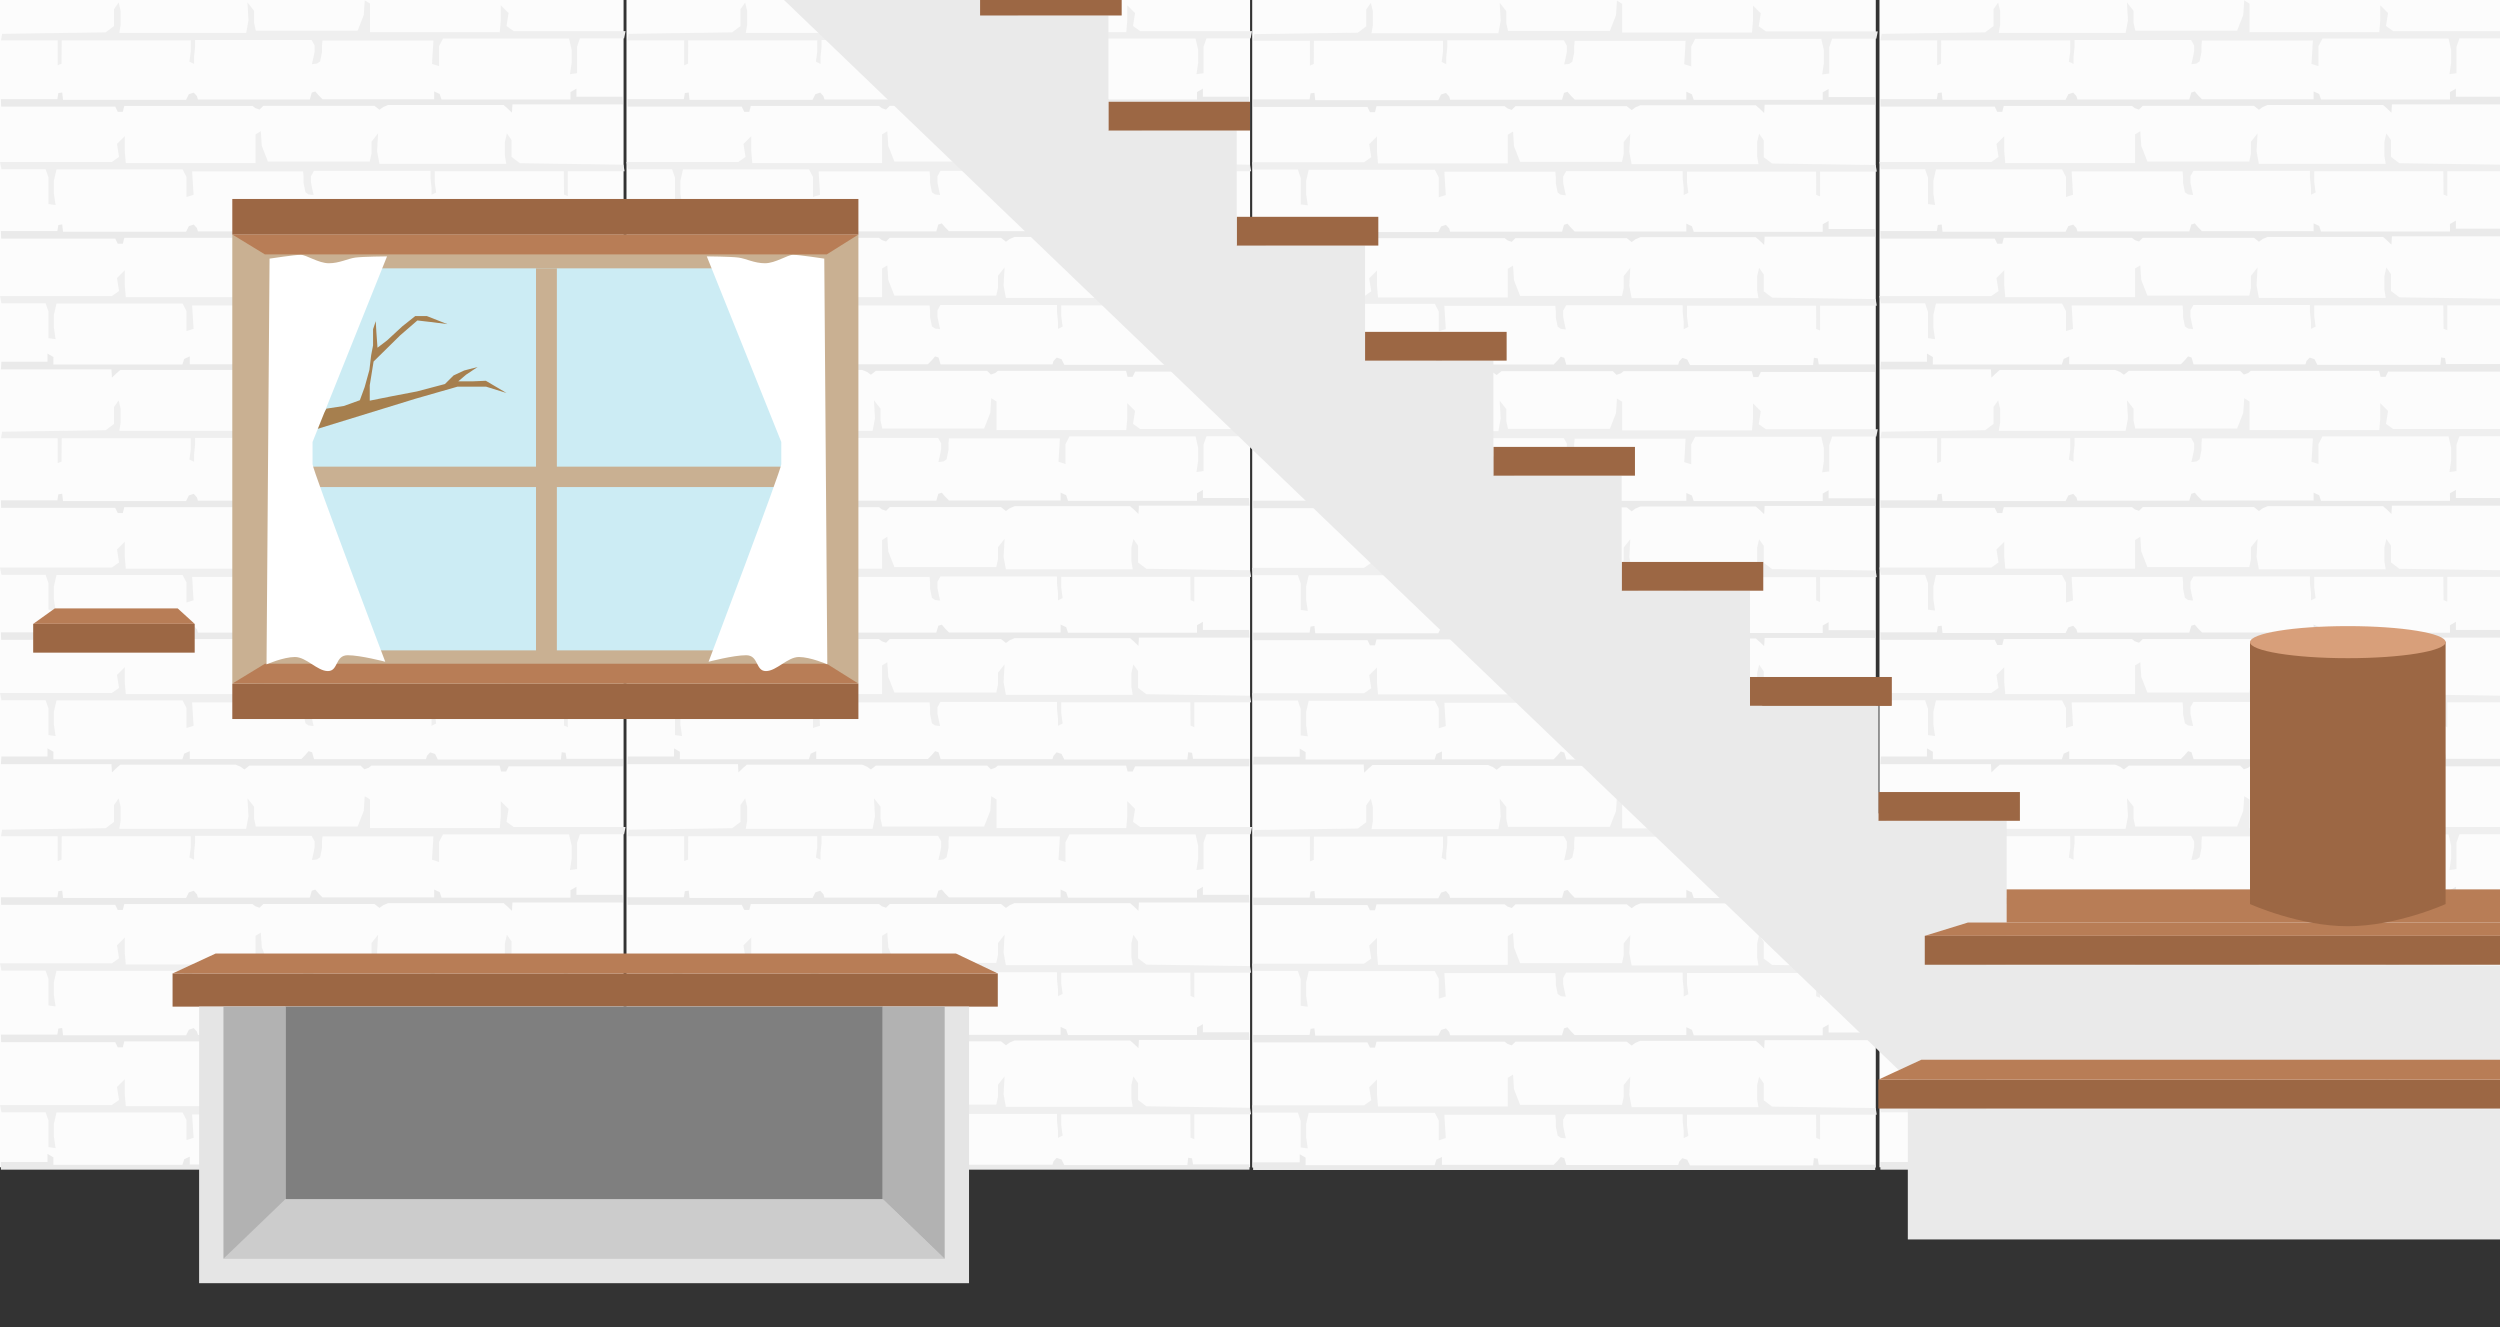 <?xml version="1.0" encoding="UTF-8" standalone="no"?>
<svg width="1130px" height="600px" viewBox="0 0 1130 600" version="1.1" xmlns="http://www.w3.org/2000/svg" xmlns:xlink="http://www.w3.org/1999/xlink" style="background: #FFFFFF;">
    <rect x="0" y="0" width="1130" height="600" fill="#333333" stroke="none"/>
    <!-- Generator: Sketch 40.3 (33839) - http://www.bohemiancoding.com/sketch -->
    <title>greenhouse copy 4</title>
    <desc>Created with Sketch.</desc>
    <defs></defs>
    <g id="Page-1" stroke="none" stroke-width="1" fill="none" fill-rule="evenodd">
        <g id="greenhouse-copy-4">
            <g id="Group-Copy" transform="translate(0, -31.137)">
                <rect id="Rectangle-9" fill="#FCFCFC" x="0" y="3.422" width="281.854" height="555.318"></rect>
                <polygon id="Path-12" fill="#EFEFEF" points="0.953 46.428 47.747 45.769 51.533 42.903 51.533 35.286 53.637 32.271 54.537 36.134 54.537 42.374 53.925 46.027 111.264 46.027 112.311 40.363 111.854 32.236 114.839 36.038 114.839 41.431 115.621 44.994 161.651 44.994 164.423 37.927 164.863 31.286 167.237 32.752 167.237 41.03 167.237 45.7 225.897 45.7 226.35 40.438 226.35 36.556 226.35 33.52 229.868 37.024 228.951 42.903 232.204 45.198 282.752 45.198 282.101 48.485 262.138 48.485 260.826 52.273 260.826 57.984 260.826 64.223 257.632 64.672 258.397 59.47 258.397 53.72 257.21 48.559 200.225 48.559 198.445 51.994 198.445 57.326 198.445 61.019 195.269 60.02 195.9 49.455 145.753 49.455 145.536 51.896 145.536 54.74 144.694 58.889 143.269 59.887 140.994 60.141 141.673 57.096 142.208 54.432 142.208 51.661 140.859 49.23 88.175 49.23 88.176 52.34 87.717 56.743 87.717 60.033 85.622 59.004 86.233 54.367 86.233 49.411 27.894 49.411 27.828 57.697 27.828 59.904 26.088 60.647 26.088 58.047 26.088 49.411 0.44 49.411"></polygon>
                <polygon id="Path-12" fill="#EFEFEF" transform="translate(141.156, 107.128) scale(-1, 1) translate(-141.156, -107.128) " points="0.513 105.577 47.307 104.918 51.093 102.052 51.093 94.435 53.197 91.42 54.097 95.283 54.097 101.523 53.484 105.176 110.823 105.176 111.871 99.513 111.413 91.386 114.398 95.187 114.398 100.58 115.181 104.143 161.211 104.143 163.982 97.076 164.423 90.435 166.797 91.901 166.797 100.179 166.797 104.85 225.456 104.85 225.91 99.587 225.91 95.705 225.91 92.669 229.428 96.173 228.511 102.052 231.764 104.347 282.311 104.347 281.661 107.634 261.697 107.634 260.386 111.422 260.386 117.134 260.386 123.372 257.191 123.821 257.957 118.619 257.957 112.87 256.77 107.708 199.785 107.708 198.005 111.143 198.005 116.475 198.005 120.168 194.829 119.169 195.459 108.604 145.313 108.604 145.095 111.045 145.095 113.889 144.254 118.038 142.829 119.036 140.554 119.29 141.232 116.246 141.767 113.581 141.767 110.81 140.419 108.379 87.735 108.379 87.735 111.489 87.277 115.892 87.277 119.182 85.181 118.153 85.793 113.516 85.793 108.56 27.453 108.56 27.388 116.846 27.388 119.054 25.648 119.796 25.648 117.197 25.648 108.56 2.27373675e-13 108.56"></polygon>
                <polygon id="Path-13" fill="#EAEAEA" points="0.407 75.942 25.925 75.942 26.373 73.202 28.114 72.948 28.486 76.248 84.108 76.248 85.365 73.719 87.573 72.999 89.008 74.581 89.458 76.089 140.038 76.089 140.941 72.979 142.519 72.469 143.963 74.167 145.77 76.014 196.233 76.014 196.228 72.449 198.743 73.617 199.566 76.132 257.873 76.132 257.859 72.748 260.535 71.196 260.535 74.866 281.365 74.866 281.593 78.336 231.62 78.336 231.402 82.07 229.366 80.119 227.625 78.59 175.424 78.59 173.245 79.504 171.515 80.756 169.276 78.984 119.011 78.984 117.31 80.671 115.416 80.013 114.125 79.004 56.179 79.004 55.508 81.68 53.223 81.68 52.085 79.334 0.506 79.334"></polygon>
                <polygon id="Path-12" fill="#EFEFEF" points="0.953 226.265 47.747 225.607 51.533 222.74 51.533 215.123 53.637 212.108 54.537 215.971 54.537 222.211 53.925 225.864 111.264 225.864 112.311 220.201 111.854 212.074 114.839 215.876 114.839 221.268 115.621 224.831 161.651 224.831 164.423 217.764 164.863 211.123 167.237 212.589 167.237 220.867 167.237 225.538 225.897 225.538 226.35 220.275 226.35 216.393 226.35 213.357 229.868 216.861 228.951 222.74 232.204 225.036 282.752 225.036 282.101 228.322 262.138 228.322 260.826 232.11 260.826 237.822 260.826 244.06 257.632 244.509 258.397 239.307 258.397 233.558 257.21 228.396 200.225 228.396 198.445 231.832 198.445 237.163 198.445 240.856 195.269 239.857 195.9 229.292 145.753 229.292 145.536 231.733 145.536 234.577 144.694 238.726 143.269 239.725 140.994 239.978 141.673 236.934 142.208 234.269 142.208 231.498 140.859 229.068 88.175 229.068 88.176 232.177 87.717 236.58 87.717 239.871 85.622 238.841 86.233 234.204 86.233 229.248 27.894 229.248 27.828 237.534 27.828 239.742 26.088 240.485 26.088 237.885 26.088 229.248 0.44 229.248"></polygon>
                <polygon id="Path-12" fill="#EFEFEF" transform="translate(141.156, 167.743) scale(-1, 1) translate(-141.156, -167.743) " points="0.513 166.193 47.307 165.534 51.093 162.668 51.093 155.051 53.197 152.036 54.097 155.899 54.097 162.139 53.484 165.792 110.823 165.792 111.871 160.128 111.413 152.001 114.398 155.803 114.398 161.196 115.181 164.759 161.211 164.759 163.982 157.692 164.423 151.05 166.797 152.517 166.797 160.795 166.797 165.465 225.456 165.465 225.91 160.203 225.91 156.321 225.91 153.285 229.428 156.788 228.511 162.668 231.764 164.963 282.311 164.963 281.661 168.249 261.697 168.249 260.386 172.038 260.386 177.749 260.386 183.988 257.191 184.436 257.957 179.235 257.957 173.485 256.77 168.324 199.785 168.324 198.005 171.759 198.005 177.09 198.005 180.783 194.829 179.785 195.459 169.219 145.313 169.219 145.095 171.661 145.095 174.505 144.254 178.653 142.829 179.652 140.554 179.906 141.232 176.861 141.767 174.197 141.767 171.426 140.419 168.995 87.735 168.995 87.735 172.105 87.277 176.508 87.277 179.798 85.181 178.769 85.793 174.132 85.793 169.176 27.453 169.176 27.388 177.462 27.388 179.669 25.648 180.412 25.648 177.812 25.648 169.175 2.27373675e-13 169.175"></polygon>
                <polygon id="Path-13" fill="#EAEAEA" points="0.407 135.58 25.925 135.58 26.373 132.84 28.114 132.586 28.486 135.886 84.108 135.886 85.365 133.357 87.573 132.637 89.008 134.219 89.458 135.727 140.038 135.727 140.941 132.617 142.519 132.107 143.963 133.805 145.77 135.652 196.233 135.652 196.228 132.087 198.743 133.255 199.566 135.77 257.873 135.77 257.859 132.386 260.535 130.834 260.535 134.504 281.365 134.504 281.593 137.974 231.62 137.974 231.402 141.708 229.366 139.757 227.625 138.228 175.424 138.228 173.245 139.142 171.515 140.394 169.276 138.622 119.011 138.622 117.31 140.309 115.416 139.651 114.125 138.642 56.179 138.642 55.508 141.318 53.223 141.318 52.085 138.972 0.506 138.972"></polygon>
                <polygon id="Path-13" fill="#EAEAEA" transform="translate(141, 196.398) scale(-1, 1) translate(-141, -196.398) " points="0.407 195.707 25.925 195.707 26.373 192.967 28.114 192.713 28.486 196.013 84.108 196.013 85.365 193.484 87.573 192.764 89.008 194.346 89.458 195.853 140.038 195.853 140.941 192.744 142.519 192.234 143.963 193.931 145.77 195.779 196.233 195.779 196.228 192.214 198.743 193.382 199.566 195.897 257.873 195.897 257.859 192.513 260.535 190.961 260.535 194.631 281.365 194.631 281.593 198.101 231.62 198.101 231.402 201.835 229.366 199.883 227.625 198.355 175.424 198.355 173.245 199.269 171.515 200.521 169.276 198.749 119.011 198.749 117.31 200.436 115.416 199.777 114.125 198.769 56.179 198.769 55.508 201.444 53.223 201.444 52.085 199.099 0.506 199.099"></polygon>
                <polygon id="Path-13" fill="#EAEAEA" points="0.407 257.301 25.925 257.301 26.373 254.561 28.114 254.307 28.486 257.606 84.108 257.606 85.365 255.077 87.573 254.357 89.008 255.939 89.458 257.447 140.038 257.447 140.941 254.337 142.519 253.827 143.963 255.525 145.77 257.372 196.233 257.372 196.228 253.807 198.743 254.975 199.566 257.491 257.873 257.491 257.859 254.106 260.535 252.555 260.535 256.225 281.365 256.225 281.593 259.694 231.62 259.694 231.402 263.428 229.366 261.477 227.625 259.948 175.424 259.948 173.245 260.862 171.515 262.115 169.276 260.343 119.011 260.343 117.31 262.03 115.416 261.371 114.125 260.363 56.179 260.363 55.508 263.038 53.223 263.038 52.085 260.692 0.506 260.692"></polygon>
                <polygon id="Path-12" fill="#EFEFEF" transform="translate(141.156, 290.441) scale(-1, 1) translate(-141.156, -290.441) " points="0.513 288.891 47.307 288.232 51.093 285.366 51.093 277.749 53.197 274.734 54.097 278.597 54.097 284.837 53.484 288.49 110.823 288.49 111.871 282.826 111.413 274.699 114.398 278.501 114.398 283.894 115.181 287.457 161.211 287.457 163.982 280.39 164.423 273.748 166.797 275.215 166.797 283.493 166.797 288.163 225.456 288.163 225.91 282.901 225.91 279.019 225.91 275.982 229.428 279.486 228.511 285.366 231.764 287.661 282.311 287.661 281.661 290.947 261.697 290.947 260.386 294.736 260.386 300.447 260.386 306.686 257.191 307.134 257.957 301.933 257.957 296.183 256.77 291.022 199.785 291.022 198.005 294.457 198.005 299.788 198.005 303.481 194.829 302.483 195.459 291.917 145.313 291.917 145.095 294.359 145.095 297.203 144.254 301.351 142.829 302.35 140.554 302.604 141.232 299.559 141.767 296.894 141.767 294.124 140.419 291.693 87.735 291.693 87.735 294.803 87.277 299.206 87.277 302.496 85.181 301.467 85.793 296.83 85.793 291.873 27.453 291.873 27.388 300.16 27.388 302.367 25.648 303.11 25.648 300.51 25.648 291.873 2.27373675e-13 291.873"></polygon>
                <polygon id="Path-12" fill="#EFEFEF" points="0.953 406.157 47.747 405.498 51.533 402.632 51.533 395.015 53.637 392 54.537 395.863 54.537 402.103 53.925 405.756 111.264 405.756 112.311 400.092 111.854 391.965 114.839 395.767 114.839 401.16 115.621 404.723 161.651 404.723 164.423 397.656 164.863 391.015 167.237 392.481 167.237 400.759 167.237 405.429 225.897 405.429 226.35 400.167 226.35 396.285 226.35 393.249 229.868 396.753 228.951 402.632 232.204 404.927 282.752 404.927 282.101 408.214 262.138 408.214 260.826 412.002 260.826 417.713 260.826 423.952 257.632 424.401 258.397 419.199 258.397 413.449 257.21 408.288 200.225 408.288 198.445 411.723 198.445 417.055 198.445 420.748 195.269 419.749 195.9 409.184 145.753 409.184 145.536 411.625 145.536 414.469 144.694 418.618 143.269 419.616 140.994 419.87 141.673 416.825 142.208 414.161 142.208 411.39 140.859 408.959 88.175 408.959 88.176 412.069 87.717 416.472 87.717 419.762 85.622 418.733 86.233 414.096 86.233 409.14 27.894 409.14 27.828 417.426 27.828 419.633 26.088 420.376 26.088 417.776 26.088 409.14 0.44 409.14"></polygon>
                <polyline id="Path-12" fill="#EFEFEF" points="281.799 345.596 235.005 344.937 231.219 342.071 231.219 334.454 229.115 331.439 228.215 335.302 228.215 341.542 228.827 345.195 171.488 345.195 170.44 339.531 170.898 331.404 167.913 335.206 167.913 340.599 167.131 344.162 121.101 344.162 118.329 337.095 117.889 330.453 115.515 331.92 115.515 340.198 115.515 344.868 56.855 344.868 56.402 339.606 56.402 335.724 56.402 332.687 52.884 336.191 53.801 342.071 50.548 344.366 5.68434189e-14 344.366 0.651 347.652 20.614 347.652 21.925 351.441 21.925 357.152 21.925 363.391 25.12 363.839 24.354 358.638 24.354 352.888 25.542 347.727 82.527 347.727 84.307 351.162 84.307 356.493 84.307 360.186 87.483 359.188 86.852 348.622 136.999 348.622 137.216 351.064 137.216 353.908 138.058 358.056 139.483 359.055 141.758 359.309 141.079 356.264 140.544 353.599 140.544 350.829 141.893 348.398 194.576 348.398 194.576 351.508 195.035 355.911 195.035 359.201 197.13 358.172 196.518 353.535 196.518 348.578 254.858 348.578 254.923 356.865 254.923 359.072 256.663 359.815 256.663 357.215 256.663 348.578 282.311 348.578 281.799 345.596"></polyline>
                <polygon id="Path-13" fill="#EAEAEA" points="0.407 316.939 25.925 316.939 26.373 314.199 28.114 313.945 28.486 317.244 84.108 317.244 85.365 314.715 87.573 313.995 89.008 315.577 89.458 317.085 140.038 317.085 140.941 313.975 142.519 313.465 143.963 315.163 145.77 317.01 196.233 317.01 196.228 313.445 198.743 314.613 199.566 317.129 257.873 317.129 257.859 313.744 260.535 312.193 260.535 315.863 281.365 315.863 281.593 319.332 231.62 319.332 231.402 323.066 229.366 321.115 227.625 319.586 175.424 319.586 173.245 320.5 171.515 321.753 169.276 319.981 119.011 319.981 117.31 321.668 115.416 321.009 114.125 320.001 56.179 320.001 55.508 322.676 53.223 322.676 52.085 320.33 0.506 320.33"></polygon>
                <polyline id="Path-13" fill="#EAEAEA" points="281.593 374.133 256.075 374.133 255.627 371.392 253.886 371.138 253.513 374.438 197.891 374.438 196.634 371.909 194.426 371.189 192.992 372.771 192.542 374.279 141.962 374.279 141.058 371.169 139.481 370.659 138.037 372.357 136.229 374.204 85.767 374.204 85.771 370.639 83.257 371.807 82.434 374.323 24.126 374.323 24.141 370.938 21.465 369.386 21.465 373.057 0.635 373.057 0.407 376.526 50.379 376.526 50.597 380.26 52.634 378.309 54.374 376.78 106.576 376.78 108.755 377.694 110.485 378.946 112.724 377.174 162.989 377.174 164.69 378.861 166.583 378.203 167.874 377.194 225.82 377.194 226.492 379.87 228.776 379.87 229.914 377.524 281.494 377.524 281.593 374.133"></polyline>
                <polygon id="Path-13" fill="#EAEAEA" points="0.407 436.704 25.925 436.704 26.373 433.963 28.114 433.709 28.486 437.009 84.108 437.009 85.365 434.48 87.573 433.76 89.008 435.342 89.458 436.85 140.038 436.85 140.941 433.74 142.519 433.23 143.963 434.928 145.77 436.775 196.233 436.775 196.228 433.21 198.743 434.378 199.566 436.894 257.873 436.894 257.859 433.509 260.535 431.957 260.535 435.628 281.365 435.628 281.593 439.097 231.62 439.097 231.402 442.831 229.366 440.88 227.625 439.351 175.424 439.351 173.245 440.265 171.515 441.517 169.276 439.745 119.011 439.745 117.31 441.432 115.416 440.774 114.125 439.765 56.179 439.765 55.508 442.441 53.223 442.441 52.085 440.095 0.506 440.095"></polygon>
                <polyline id="Path-12" fill="#EFEFEF" points="281.799 467.805 235.005 467.146 231.219 464.28 231.219 456.663 229.115 453.648 228.215 457.511 228.215 463.751 228.827 467.404 171.488 467.404 170.44 461.74 170.898 453.613 167.913 457.415 167.913 462.808 167.131 466.371 121.101 466.371 118.329 459.304 117.889 452.662 115.515 454.129 115.515 462.407 115.515 467.077 56.855 467.077 56.402 461.815 56.402 457.933 56.402 454.896 52.884 458.4 53.801 464.28 50.548 466.575 5.68434189e-14 466.575 0.651 469.861 20.614 469.861 21.925 473.65 21.925 479.361 21.925 485.6 25.12 486.048 24.354 480.847 24.354 475.097 25.542 469.936 82.527 469.936 84.307 473.371 84.307 478.702 84.307 482.395 87.483 481.397 86.852 470.831 136.999 470.831 137.216 473.273 137.216 476.117 138.058 480.265 139.483 481.264 141.758 481.518 141.079 478.473 140.544 475.809 140.544 473.038 141.893 470.607 194.576 470.607 194.576 473.717 195.035 478.12 195.035 481.41 197.13 480.381 196.518 475.744 196.518 470.787 254.858 470.787 254.923 479.074 254.923 481.281 256.663 482.024 256.663 479.424 256.663 470.787 282.311 470.787 281.799 467.805"></polyline>
                <polyline id="Path-12" fill="#EFEFEF" points="281.799 531.842 235.005 531.184 231.219 528.317 231.219 520.7 229.115 517.685 228.215 521.548 228.215 527.788 228.827 531.441 171.488 531.441 170.44 525.778 170.898 517.651 167.913 521.453 167.913 526.845 167.131 530.408 121.101 530.408 118.329 523.341 117.889 516.7 115.515 518.166 115.515 526.444 115.515 531.115 56.855 531.115 56.402 525.852 56.402 521.97 56.402 518.934 52.884 522.438 53.801 528.317 50.548 530.613 5.68434189e-14 530.613 0.651 533.899 20.614 533.899 21.925 537.687 21.925 543.399 21.925 549.637 25.12 550.086 24.354 544.884 24.354 539.135 25.542 533.973 82.527 533.973 84.307 537.409 84.307 542.74 84.307 546.433 87.483 545.434 86.852 534.869 136.999 534.869 137.216 537.31 137.216 540.154 138.058 544.303 139.483 545.302 141.758 545.556 141.079 542.511 140.544 539.846 140.544 537.075 141.893 534.645 194.576 534.645 194.576 537.754 195.035 542.158 195.035 545.448 197.13 544.418 196.518 539.781 196.518 534.825 254.858 534.825 254.923 543.111 254.923 545.319 256.663 546.062 256.663 543.462 256.663 534.825 282.311 534.825 281.799 531.842"></polyline>
                <polygon id="Path-13" fill="#EAEAEA" points="0.407 498.786 25.925 498.786 26.373 496.046 28.114 495.792 28.486 499.091 84.108 499.091 85.365 496.562 87.573 495.842 89.008 497.424 89.458 498.932 140.038 498.932 140.941 495.822 142.519 495.312 143.963 497.01 145.77 498.857 196.233 498.857 196.228 495.292 198.743 496.46 199.566 498.976 257.873 498.976 257.859 495.591 260.535 494.04 260.535 497.71 281.365 497.71 281.593 501.179 231.62 501.179 231.402 504.913 229.366 502.962 227.625 501.433 175.424 501.433 173.245 502.347 171.515 503.6 169.276 501.828 119.011 501.828 117.31 503.515 115.416 502.856 114.125 501.848 56.179 501.848 55.508 504.523 53.223 504.523 52.085 502.177 0.506 502.177"></polygon>
                <polygon id="Path-13" fill="#EAEAEA" points="256.075 557.446 255.627 554.706 253.886 554.452 253.513 557.752 197.891 557.752 196.634 555.222 194.426 554.503 192.992 556.085 192.542 557.592 141.962 557.592 141.058 554.483 139.481 553.973 138.037 555.67 136.229 557.518 85.767 557.518 85.771 553.953 83.257 555.12 82.434 557.636 24.126 557.636 24.141 554.251 21.465 552.7 21.465 556.37 0.407 556.37 0.407 559.84 281.593 559.84 281.593 557.446"></polygon>
            </g>
            <g id="Group" transform="translate(283.175, -31.137)">
                <rect id="Rectangle-9" fill="#FCFCFC" x="0" y="3.422" width="281.854" height="555.318"></rect>
                <polygon id="Path-12" fill="#EFEFEF" points="0.953 46.428 47.747 45.769 51.533 42.903 51.533 35.286 53.637 32.271 54.537 36.134 54.537 42.374 53.925 46.027 111.264 46.027 112.311 40.363 111.854 32.236 114.839 36.038 114.839 41.431 115.621 44.994 161.651 44.994 164.423 37.927 164.863 31.286 167.237 32.752 167.237 41.03 167.237 45.7 225.897 45.7 226.35 40.438 226.35 36.556 226.35 33.52 229.868 37.024 228.951 42.903 232.204 45.198 282.752 45.198 282.101 48.485 262.138 48.485 260.826 52.273 260.826 57.984 260.826 64.223 257.632 64.672 258.397 59.47 258.397 53.72 257.21 48.559 200.225 48.559 198.445 51.994 198.445 57.326 198.445 61.019 195.269 60.02 195.9 49.455 145.753 49.455 145.536 51.896 145.536 54.74 144.694 58.889 143.269 59.887 140.994 60.141 141.673 57.096 142.208 54.432 142.208 51.661 140.859 49.23 88.175 49.23 88.176 52.34 87.717 56.743 87.717 60.033 85.622 59.004 86.233 54.367 86.233 49.411 27.894 49.411 27.828 57.697 27.828 59.904 26.088 60.647 26.088 58.047 26.088 49.411 0.44 49.411"></polygon>
                <polygon id="Path-12" fill="#EFEFEF" transform="translate(141.156, 107.128) scale(-1, 1) translate(-141.156, -107.128) " points="0.513 105.577 47.307 104.918 51.093 102.052 51.093 94.435 53.197 91.42 54.097 95.283 54.097 101.523 53.484 105.176 110.823 105.176 111.871 99.513 111.413 91.386 114.398 95.187 114.398 100.58 115.181 104.143 161.211 104.143 163.982 97.076 164.423 90.435 166.797 91.901 166.797 100.179 166.797 104.85 225.456 104.85 225.91 99.587 225.91 95.705 225.91 92.669 229.428 96.173 228.511 102.052 231.764 104.347 282.311 104.347 281.661 107.634 261.697 107.634 260.386 111.422 260.386 117.134 260.386 123.372 257.191 123.821 257.957 118.619 257.957 112.87 256.77 107.708 199.785 107.708 198.005 111.143 198.005 116.475 198.005 120.168 194.829 119.169 195.459 108.604 145.313 108.604 145.095 111.045 145.095 113.889 144.254 118.038 142.829 119.036 140.554 119.29 141.232 116.246 141.767 113.581 141.767 110.81 140.419 108.379 87.735 108.379 87.735 111.489 87.277 115.892 87.277 119.182 85.181 118.153 85.793 113.516 85.793 108.56 27.453 108.56 27.388 116.846 27.388 119.054 25.648 119.796 25.648 117.197 25.648 108.56 2.27373675e-13 108.56"></polygon>
                <polygon id="Path-13" fill="#EAEAEA" points="0.407 75.942 25.925 75.942 26.373 73.202 28.114 72.948 28.486 76.248 84.108 76.248 85.365 73.719 87.573 72.999 89.008 74.581 89.458 76.089 140.038 76.089 140.941 72.979 142.519 72.469 143.963 74.167 145.77 76.014 196.233 76.014 196.228 72.449 198.743 73.617 199.566 76.132 257.873 76.132 257.859 72.748 260.535 71.196 260.535 74.866 281.365 74.866 281.593 78.336 231.62 78.336 231.402 82.07 229.366 80.119 227.625 78.59 175.424 78.59 173.245 79.504 171.515 80.756 169.276 78.984 119.011 78.984 117.31 80.671 115.416 80.013 114.125 79.004 56.179 79.004 55.508 81.68 53.223 81.68 52.085 79.334 0.506 79.334"></polygon>
                <polygon id="Path-12" fill="#EFEFEF" points="0.953 226.265 47.747 225.607 51.533 222.74 51.533 215.123 53.637 212.108 54.537 215.971 54.537 222.211 53.925 225.864 111.264 225.864 112.311 220.201 111.854 212.074 114.839 215.876 114.839 221.268 115.621 224.831 161.651 224.831 164.423 217.764 164.863 211.123 167.237 212.589 167.237 220.867 167.237 225.538 225.897 225.538 226.35 220.275 226.35 216.393 226.35 213.357 229.868 216.861 228.951 222.74 232.204 225.036 282.752 225.036 282.101 228.322 262.138 228.322 260.826 232.11 260.826 237.822 260.826 244.06 257.632 244.509 258.397 239.307 258.397 233.558 257.21 228.396 200.225 228.396 198.445 231.832 198.445 237.163 198.445 240.856 195.269 239.857 195.9 229.292 145.753 229.292 145.536 231.733 145.536 234.577 144.694 238.726 143.269 239.725 140.994 239.978 141.673 236.934 142.208 234.269 142.208 231.498 140.859 229.068 88.175 229.068 88.176 232.177 87.717 236.58 87.717 239.871 85.622 238.841 86.233 234.204 86.233 229.248 27.894 229.248 27.828 237.534 27.828 239.742 26.088 240.485 26.088 237.885 26.088 229.248 0.44 229.248"></polygon>
                <polygon id="Path-12" fill="#EFEFEF" transform="translate(141.156, 167.743) scale(-1, 1) translate(-141.156, -167.743) " points="0.513 166.193 47.307 165.534 51.093 162.668 51.093 155.051 53.197 152.036 54.097 155.899 54.097 162.139 53.484 165.792 110.823 165.792 111.871 160.128 111.413 152.001 114.398 155.803 114.398 161.196 115.181 164.759 161.211 164.759 163.982 157.692 164.423 151.05 166.797 152.517 166.797 160.795 166.797 165.465 225.456 165.465 225.91 160.203 225.91 156.321 225.91 153.285 229.428 156.788 228.511 162.668 231.764 164.963 282.311 164.963 281.661 168.249 261.697 168.249 260.386 172.038 260.386 177.749 260.386 183.988 257.191 184.436 257.957 179.235 257.957 173.485 256.77 168.324 199.785 168.324 198.005 171.759 198.005 177.09 198.005 180.783 194.829 179.785 195.459 169.219 145.313 169.219 145.095 171.661 145.095 174.505 144.254 178.653 142.829 179.652 140.554 179.906 141.232 176.861 141.767 174.197 141.767 171.426 140.419 168.995 87.735 168.995 87.735 172.105 87.277 176.508 87.277 179.798 85.181 178.769 85.793 174.132 85.793 169.176 27.453 169.176 27.388 177.462 27.388 179.669 25.648 180.412 25.648 177.812 25.648 169.175 2.27373675e-13 169.175"></polygon>
                <polygon id="Path-13" fill="#EAEAEA" points="0.407 135.58 25.925 135.58 26.373 132.84 28.114 132.586 28.486 135.886 84.108 135.886 85.365 133.357 87.573 132.637 89.008 134.219 89.458 135.727 140.038 135.727 140.941 132.617 142.519 132.107 143.963 133.805 145.77 135.652 196.233 135.652 196.228 132.087 198.743 133.255 199.566 135.77 257.873 135.77 257.859 132.386 260.535 130.834 260.535 134.504 281.365 134.504 281.593 137.974 231.62 137.974 231.402 141.708 229.366 139.757 227.625 138.228 175.424 138.228 173.245 139.142 171.515 140.394 169.276 138.622 119.011 138.622 117.31 140.309 115.416 139.651 114.125 138.642 56.179 138.642 55.508 141.318 53.223 141.318 52.085 138.972 0.506 138.972"></polygon>
                <polygon id="Path-13" fill="#EAEAEA" transform="translate(141, 196.398) scale(-1, 1) translate(-141, -196.398) " points="0.407 195.707 25.925 195.707 26.373 192.967 28.114 192.713 28.486 196.013 84.108 196.013 85.365 193.484 87.573 192.764 89.008 194.346 89.458 195.853 140.038 195.853 140.941 192.744 142.519 192.234 143.963 193.931 145.77 195.779 196.233 195.779 196.228 192.214 198.743 193.382 199.566 195.897 257.873 195.897 257.859 192.513 260.535 190.961 260.535 194.631 281.365 194.631 281.593 198.101 231.62 198.101 231.402 201.835 229.366 199.883 227.625 198.355 175.424 198.355 173.245 199.269 171.515 200.521 169.276 198.749 119.011 198.749 117.31 200.436 115.416 199.777 114.125 198.769 56.179 198.769 55.508 201.444 53.223 201.444 52.085 199.099 0.506 199.099"></polygon>
                <polygon id="Path-13" fill="#EAEAEA" points="0.407 257.301 25.925 257.301 26.373 254.561 28.114 254.307 28.486 257.606 84.108 257.606 85.365 255.077 87.573 254.357 89.008 255.939 89.458 257.447 140.038 257.447 140.941 254.337 142.519 253.827 143.963 255.525 145.77 257.372 196.233 257.372 196.228 253.807 198.743 254.975 199.566 257.491 257.873 257.491 257.859 254.106 260.535 252.555 260.535 256.225 281.365 256.225 281.593 259.694 231.62 259.694 231.402 263.428 229.366 261.477 227.625 259.948 175.424 259.948 173.245 260.862 171.515 262.115 169.276 260.343 119.011 260.343 117.31 262.03 115.416 261.371 114.125 260.363 56.179 260.363 55.508 263.038 53.223 263.038 52.085 260.692 0.506 260.692"></polygon>
                <polygon id="Path-12" fill="#EFEFEF" transform="translate(141.156, 290.441) scale(-1, 1) translate(-141.156, -290.441) " points="0.513 288.891 47.307 288.232 51.093 285.366 51.093 277.749 53.197 274.734 54.097 278.597 54.097 284.837 53.484 288.49 110.823 288.49 111.871 282.826 111.413 274.699 114.398 278.501 114.398 283.894 115.181 287.457 161.211 287.457 163.982 280.39 164.423 273.748 166.797 275.215 166.797 283.493 166.797 288.163 225.456 288.163 225.91 282.901 225.91 279.019 225.91 275.982 229.428 279.486 228.511 285.366 231.764 287.661 282.311 287.661 281.661 290.947 261.697 290.947 260.386 294.736 260.386 300.447 260.386 306.686 257.191 307.134 257.957 301.933 257.957 296.183 256.77 291.022 199.785 291.022 198.005 294.457 198.005 299.788 198.005 303.481 194.829 302.483 195.459 291.917 145.313 291.917 145.095 294.359 145.095 297.203 144.254 301.351 142.829 302.35 140.554 302.604 141.232 299.559 141.767 296.894 141.767 294.124 140.419 291.693 87.735 291.693 87.735 294.803 87.277 299.206 87.277 302.496 85.181 301.467 85.793 296.83 85.793 291.873 27.453 291.873 27.388 300.16 27.388 302.367 25.648 303.11 25.648 300.51 25.648 291.873 2.27373675e-13 291.873"></polygon>
                <polygon id="Path-12" fill="#EFEFEF" points="0.953 406.157 47.747 405.498 51.533 402.632 51.533 395.015 53.637 392 54.537 395.863 54.537 402.103 53.925 405.756 111.264 405.756 112.311 400.092 111.854 391.965 114.839 395.767 114.839 401.16 115.621 404.723 161.651 404.723 164.423 397.656 164.863 391.015 167.237 392.481 167.237 400.759 167.237 405.429 225.897 405.429 226.35 400.167 226.35 396.285 226.35 393.249 229.868 396.753 228.951 402.632 232.204 404.927 282.752 404.927 282.101 408.214 262.138 408.214 260.826 412.002 260.826 417.713 260.826 423.952 257.632 424.401 258.397 419.199 258.397 413.449 257.21 408.288 200.225 408.288 198.445 411.723 198.445 417.055 198.445 420.748 195.269 419.749 195.9 409.184 145.753 409.184 145.536 411.625 145.536 414.469 144.694 418.618 143.269 419.616 140.994 419.87 141.673 416.825 142.208 414.161 142.208 411.39 140.859 408.959 88.175 408.959 88.176 412.069 87.717 416.472 87.717 419.762 85.622 418.733 86.233 414.096 86.233 409.14 27.894 409.14 27.828 417.426 27.828 419.633 26.088 420.376 26.088 417.776 26.088 409.14 0.44 409.14"></polygon>
                <polyline id="Path-12" fill="#EFEFEF" points="281.799 345.596 235.005 344.937 231.219 342.071 231.219 334.454 229.115 331.439 228.215 335.302 228.215 341.542 228.827 345.195 171.488 345.195 170.44 339.531 170.898 331.404 167.913 335.206 167.913 340.599 167.131 344.162 121.101 344.162 118.329 337.095 117.889 330.453 115.515 331.92 115.515 340.198 115.515 344.868 56.855 344.868 56.402 339.606 56.402 335.724 56.402 332.687 52.884 336.191 53.801 342.071 50.548 344.366 5.68434189e-14 344.366 0.651 347.652 20.614 347.652 21.925 351.441 21.925 357.152 21.925 363.391 25.12 363.839 24.354 358.638 24.354 352.888 25.542 347.727 82.527 347.727 84.307 351.162 84.307 356.493 84.307 360.186 87.483 359.188 86.852 348.622 136.999 348.622 137.216 351.064 137.216 353.908 138.058 358.056 139.483 359.055 141.758 359.309 141.079 356.264 140.544 353.599 140.544 350.829 141.893 348.398 194.576 348.398 194.576 351.508 195.035 355.911 195.035 359.201 197.13 358.172 196.518 353.535 196.518 348.578 254.858 348.578 254.923 356.865 254.923 359.072 256.663 359.815 256.663 357.215 256.663 348.578 282.311 348.578 281.799 345.596"></polyline>
                <polygon id="Path-13" fill="#EAEAEA" points="0.407 316.939 25.925 316.939 26.373 314.199 28.114 313.945 28.486 317.244 84.108 317.244 85.365 314.715 87.573 313.995 89.008 315.577 89.458 317.085 140.038 317.085 140.941 313.975 142.519 313.465 143.963 315.163 145.77 317.01 196.233 317.01 196.228 313.445 198.743 314.613 199.566 317.129 257.873 317.129 257.859 313.744 260.535 312.193 260.535 315.863 281.365 315.863 281.593 319.332 231.62 319.332 231.402 323.066 229.366 321.115 227.625 319.586 175.424 319.586 173.245 320.5 171.515 321.753 169.276 319.981 119.011 319.981 117.31 321.668 115.416 321.009 114.125 320.001 56.179 320.001 55.508 322.676 53.223 322.676 52.085 320.33 0.506 320.33"></polygon>
                <polyline id="Path-13" fill="#EAEAEA" points="281.593 374.133 256.075 374.133 255.627 371.392 253.886 371.138 253.513 374.438 197.891 374.438 196.634 371.909 194.426 371.189 192.992 372.771 192.542 374.279 141.962 374.279 141.058 371.169 139.481 370.659 138.037 372.357 136.229 374.204 85.767 374.204 85.771 370.639 83.257 371.807 82.434 374.323 24.126 374.323 24.141 370.938 21.465 369.386 21.465 373.057 0.635 373.057 0.407 376.526 50.379 376.526 50.597 380.26 52.634 378.309 54.374 376.78 106.576 376.78 108.755 377.694 110.485 378.946 112.724 377.174 162.989 377.174 164.69 378.861 166.583 378.203 167.874 377.194 225.82 377.194 226.492 379.87 228.776 379.87 229.914 377.524 281.494 377.524 281.593 374.133"></polyline>
                <polygon id="Path-13" fill="#EAEAEA" points="0.407 436.704 25.925 436.704 26.373 433.963 28.114 433.709 28.486 437.009 84.108 437.009 85.365 434.48 87.573 433.76 89.008 435.342 89.458 436.85 140.038 436.85 140.941 433.74 142.519 433.23 143.963 434.928 145.77 436.775 196.233 436.775 196.228 433.21 198.743 434.378 199.566 436.894 257.873 436.894 257.859 433.509 260.535 431.957 260.535 435.628 281.365 435.628 281.593 439.097 231.62 439.097 231.402 442.831 229.366 440.88 227.625 439.351 175.424 439.351 173.245 440.265 171.515 441.517 169.276 439.745 119.011 439.745 117.31 441.432 115.416 440.774 114.125 439.765 56.179 439.765 55.508 442.441 53.223 442.441 52.085 440.095 0.506 440.095"></polygon>
                <polyline id="Path-12" fill="#EFEFEF" points="281.799 467.805 235.005 467.146 231.219 464.28 231.219 456.663 229.115 453.648 228.215 457.511 228.215 463.751 228.827 467.404 171.488 467.404 170.44 461.74 170.898 453.613 167.913 457.415 167.913 462.808 167.131 466.371 121.101 466.371 118.329 459.304 117.889 452.662 115.515 454.129 115.515 462.407 115.515 467.077 56.855 467.077 56.402 461.815 56.402 457.933 56.402 454.896 52.884 458.4 53.801 464.28 50.548 466.575 5.68434189e-14 466.575 0.651 469.861 20.614 469.861 21.925 473.65 21.925 479.361 21.925 485.6 25.12 486.048 24.354 480.847 24.354 475.097 25.542 469.936 82.527 469.936 84.307 473.371 84.307 478.702 84.307 482.395 87.483 481.397 86.852 470.831 136.999 470.831 137.216 473.273 137.216 476.117 138.058 480.265 139.483 481.264 141.758 481.518 141.079 478.473 140.544 475.809 140.544 473.038 141.893 470.607 194.576 470.607 194.576 473.717 195.035 478.12 195.035 481.41 197.13 480.381 196.518 475.744 196.518 470.787 254.858 470.787 254.923 479.074 254.923 481.281 256.663 482.024 256.663 479.424 256.663 470.787 282.311 470.787 281.799 467.805"></polyline>
                <polyline id="Path-12" fill="#EFEFEF" points="281.799 531.842 235.005 531.184 231.219 528.317 231.219 520.7 229.115 517.685 228.215 521.548 228.215 527.788 228.827 531.441 171.488 531.441 170.44 525.778 170.898 517.651 167.913 521.453 167.913 526.845 167.131 530.408 121.101 530.408 118.329 523.341 117.889 516.7 115.515 518.166 115.515 526.444 115.515 531.115 56.855 531.115 56.402 525.852 56.402 521.97 56.402 518.934 52.884 522.438 53.801 528.317 50.548 530.613 5.68434189e-14 530.613 0.651 533.899 20.614 533.899 21.925 537.687 21.925 543.399 21.925 549.637 25.12 550.086 24.354 544.884 24.354 539.135 25.542 533.973 82.527 533.973 84.307 537.409 84.307 542.74 84.307 546.433 87.483 545.434 86.852 534.869 136.999 534.869 137.216 537.31 137.216 540.154 138.058 544.303 139.483 545.302 141.758 545.556 141.079 542.511 140.544 539.846 140.544 537.075 141.893 534.645 194.576 534.645 194.576 537.754 195.035 542.158 195.035 545.448 197.13 544.418 196.518 539.781 196.518 534.825 254.858 534.825 254.923 543.111 254.923 545.319 256.663 546.062 256.663 543.462 256.663 534.825 282.311 534.825 281.799 531.842"></polyline>
                <polygon id="Path-13" fill="#EAEAEA" points="0.407 498.786 25.925 498.786 26.373 496.046 28.114 495.792 28.486 499.091 84.108 499.091 85.365 496.562 87.573 495.842 89.008 497.424 89.458 498.932 140.038 498.932 140.941 495.822 142.519 495.312 143.963 497.01 145.77 498.857 196.233 498.857 196.228 495.292 198.743 496.46 199.566 498.976 257.873 498.976 257.859 495.591 260.535 494.04 260.535 497.71 281.365 497.71 281.593 501.179 231.62 501.179 231.402 504.913 229.366 502.962 227.625 501.433 175.424 501.433 173.245 502.347 171.515 503.6 169.276 501.828 119.011 501.828 117.31 503.515 115.416 502.856 114.125 501.848 56.179 501.848 55.508 504.523 53.223 504.523 52.085 502.177 0.506 502.177"></polygon>
                <polygon id="Path-13" fill="#EAEAEA" points="256.075 557.446 255.627 554.706 253.886 554.452 253.513 557.752 197.891 557.752 196.634 555.222 194.426 554.503 192.992 556.085 192.542 557.592 141.962 557.592 141.058 554.483 139.481 553.973 138.037 555.67 136.229 557.518 85.767 557.518 85.771 553.953 83.257 555.12 82.434 557.636 24.126 557.636 24.141 554.251 21.465 552.7 21.465 556.37 0.407 556.37 0.407 559.84 281.593 559.84 281.593 557.446"></polygon>
            </g>
            <g id="window" transform="translate(105, 106)">
                <rect id="Rectangle-14" fill="#9C6744" x="0" y="203" width="283" height="16"></rect>
                <rect id="Rectangle-14" fill="#C9B092" x="0" y="0" width="283" height="203"></rect>
                <rect id="Rectangle-14" fill="#CCECF4" x="33.526" y="15.29" width="216.926" height="172.675"></rect>
                <rect id="Rectangle" fill="#C9B092" x="21.147" y="104.923" width="241.094" height="9.227"></rect>
                <rect id="Rectangle" fill="#C9B092" x="137.273" y="15.29" width="9.432" height="181.243"></rect>
                <path d="M36.021,88.617 L82.812,74.217 L101.803,68.769 L114.686,68.769 L123.943,71.634 L114.599,66.109 L108.532,66.369 L102.129,66.369 L105.688,63.342 L110.876,59.89 L104.842,61.452 L100.012,63.699 L96.104,67.585 L83.451,70.929 L72.1,73.099 L62.127,75.096 L62.127,68.15 L63.863,57.407 L75.843,45.611 L83.656,38.851 L89.743,39.555 L97.209,40.51 L87.941,36.864 L82.688,36.864 L76.805,41.541 L69.957,47.868 L65.627,51.167 L65.106,43.896 L64.846,39.152 L63.62,42.809 L63.62,46.076 L63.62,50.136 L62.752,54.629 L61.971,61.216 L59.812,69.019 L57.651,74.901 L50.4,77.505 L42.574,78.7 L36.021,88.617 Z" id="Path-29" fill="#A67F4E"></path>
                <polygon id="Rectangle-14" fill="#B87D56" points="14.758 194 268.68 194 283.017 203 0 203"></polygon>
            </g>
            <g id="Group" transform="translate(566, -31)">
                <rect id="Rectangle-9" fill="#FCFCFC" x="0" y="3.422" width="281.854" height="555.318"></rect>
                <polygon id="Path-12" fill="#EFEFEF" points="0.953 46.428 47.747 45.769 51.533 42.903 51.533 35.286 53.637 32.271 54.537 36.134 54.537 42.374 53.925 46.027 111.264 46.027 112.311 40.363 111.854 32.236 114.839 36.038 114.839 41.431 115.621 44.994 161.651 44.994 164.423 37.927 164.863 31.286 167.237 32.752 167.237 41.03 167.237 45.7 225.897 45.7 226.35 40.438 226.35 36.556 226.35 33.52 229.868 37.024 228.951 42.903 232.204 45.198 282.752 45.198 282.101 48.485 262.138 48.485 260.826 52.273 260.826 57.984 260.826 64.223 257.632 64.672 258.397 59.47 258.397 53.72 257.21 48.559 200.225 48.559 198.445 51.994 198.445 57.326 198.445 61.019 195.269 60.02 195.9 49.455 145.753 49.455 145.536 51.896 145.536 54.74 144.694 58.889 143.269 59.887 140.994 60.141 141.673 57.096 142.208 54.432 142.208 51.661 140.859 49.23 88.175 49.23 88.176 52.34 87.717 56.743 87.717 60.033 85.622 59.004 86.233 54.367 86.233 49.411 27.894 49.411 27.828 57.697 27.828 59.904 26.088 60.647 26.088 58.047 26.088 49.411 0.44 49.411"></polygon>
                <polygon id="Path-12" fill="#EFEFEF" transform="translate(141.156, 107.128) scale(-1, 1) translate(-141.156, -107.128) " points="0.513 105.577 47.307 104.918 51.093 102.052 51.093 94.435 53.197 91.42 54.097 95.283 54.097 101.523 53.484 105.176 110.823 105.176 111.871 99.513 111.413 91.386 114.398 95.187 114.398 100.58 115.181 104.143 161.211 104.143 163.982 97.076 164.423 90.435 166.797 91.901 166.797 100.179 166.797 104.85 225.456 104.85 225.91 99.587 225.91 95.705 225.91 92.669 229.428 96.173 228.511 102.052 231.764 104.347 282.311 104.347 281.661 107.634 261.697 107.634 260.386 111.422 260.386 117.134 260.386 123.372 257.191 123.821 257.957 118.619 257.957 112.87 256.77 107.708 199.785 107.708 198.005 111.143 198.005 116.475 198.005 120.168 194.829 119.169 195.459 108.604 145.313 108.604 145.095 111.045 145.095 113.889 144.254 118.038 142.829 119.036 140.554 119.29 141.232 116.246 141.767 113.581 141.767 110.81 140.419 108.379 87.735 108.379 87.735 111.489 87.277 115.892 87.277 119.182 85.181 118.153 85.793 113.516 85.793 108.56 27.453 108.56 27.388 116.846 27.388 119.054 25.648 119.796 25.648 117.197 25.648 108.56 2.27373675e-13 108.56"></polygon>
                <polygon id="Path-13" fill="#EAEAEA" points="0.407 75.942 25.925 75.942 26.373 73.202 28.114 72.948 28.486 76.248 84.108 76.248 85.365 73.719 87.573 72.999 89.008 74.581 89.458 76.089 140.038 76.089 140.941 72.979 142.519 72.469 143.963 74.167 145.77 76.014 196.233 76.014 196.228 72.449 198.743 73.617 199.566 76.132 257.873 76.132 257.859 72.748 260.535 71.196 260.535 74.866 281.365 74.866 281.593 78.336 231.62 78.336 231.402 82.07 229.366 80.119 227.625 78.59 175.424 78.59 173.245 79.504 171.515 80.756 169.276 78.984 119.011 78.984 117.31 80.671 115.416 80.013 114.125 79.004 56.179 79.004 55.508 81.68 53.223 81.68 52.085 79.334 0.506 79.334"></polygon>
                <polygon id="Path-12" fill="#EFEFEF" points="0.953 226.265 47.747 225.607 51.533 222.74 51.533 215.123 53.637 212.108 54.537 215.971 54.537 222.211 53.925 225.864 111.264 225.864 112.311 220.201 111.854 212.074 114.839 215.876 114.839 221.268 115.621 224.831 161.651 224.831 164.423 217.764 164.863 211.123 167.237 212.589 167.237 220.867 167.237 225.538 225.897 225.538 226.35 220.275 226.35 216.393 226.35 213.357 229.868 216.861 228.951 222.74 232.204 225.036 282.752 225.036 282.101 228.322 262.138 228.322 260.826 232.11 260.826 237.822 260.826 244.06 257.632 244.509 258.397 239.307 258.397 233.558 257.21 228.396 200.225 228.396 198.445 231.832 198.445 237.163 198.445 240.856 195.269 239.857 195.9 229.292 145.753 229.292 145.536 231.733 145.536 234.577 144.694 238.726 143.269 239.725 140.994 239.978 141.673 236.934 142.208 234.269 142.208 231.498 140.859 229.068 88.175 229.068 88.176 232.177 87.717 236.58 87.717 239.871 85.622 238.841 86.233 234.204 86.233 229.248 27.894 229.248 27.828 237.534 27.828 239.742 26.088 240.485 26.088 237.885 26.088 229.248 0.44 229.248"></polygon>
                <polygon id="Path-12" fill="#EFEFEF" transform="translate(141.156, 167.743) scale(-1, 1) translate(-141.156, -167.743) " points="0.513 166.193 47.307 165.534 51.093 162.668 51.093 155.051 53.197 152.036 54.097 155.899 54.097 162.139 53.484 165.792 110.823 165.792 111.871 160.128 111.413 152.001 114.398 155.803 114.398 161.196 115.181 164.759 161.211 164.759 163.982 157.692 164.423 151.05 166.797 152.517 166.797 160.795 166.797 165.465 225.456 165.465 225.91 160.203 225.91 156.321 225.91 153.285 229.428 156.788 228.511 162.668 231.764 164.963 282.311 164.963 281.661 168.249 261.697 168.249 260.386 172.038 260.386 177.749 260.386 183.988 257.191 184.436 257.957 179.235 257.957 173.485 256.77 168.324 199.785 168.324 198.005 171.759 198.005 177.09 198.005 180.783 194.829 179.785 195.459 169.219 145.313 169.219 145.095 171.661 145.095 174.505 144.254 178.653 142.829 179.652 140.554 179.906 141.232 176.861 141.767 174.197 141.767 171.426 140.419 168.995 87.735 168.995 87.735 172.105 87.277 176.508 87.277 179.798 85.181 178.769 85.793 174.132 85.793 169.176 27.453 169.176 27.388 177.462 27.388 179.669 25.648 180.412 25.648 177.812 25.648 169.175 2.27373675e-13 169.175"></polygon>
                <polygon id="Path-13" fill="#EAEAEA" points="0.407 135.58 25.925 135.58 26.373 132.84 28.114 132.586 28.486 135.886 84.108 135.886 85.365 133.357 87.573 132.637 89.008 134.219 89.458 135.727 140.038 135.727 140.941 132.617 142.519 132.107 143.963 133.805 145.77 135.652 196.233 135.652 196.228 132.087 198.743 133.255 199.566 135.77 257.873 135.77 257.859 132.386 260.535 130.834 260.535 134.504 281.365 134.504 281.593 137.974 231.62 137.974 231.402 141.708 229.366 139.757 227.625 138.228 175.424 138.228 173.245 139.142 171.515 140.394 169.276 138.622 119.011 138.622 117.31 140.309 115.416 139.651 114.125 138.642 56.179 138.642 55.508 141.318 53.223 141.318 52.085 138.972 0.506 138.972"></polygon>
                <polygon id="Path-13" fill="#EAEAEA" transform="translate(141, 196.398) scale(-1, 1) translate(-141, -196.398) " points="0.407 195.707 25.925 195.707 26.373 192.967 28.114 192.713 28.486 196.013 84.108 196.013 85.365 193.484 87.573 192.764 89.008 194.346 89.458 195.853 140.038 195.853 140.941 192.744 142.519 192.234 143.963 193.931 145.77 195.779 196.233 195.779 196.228 192.214 198.743 193.382 199.566 195.897 257.873 195.897 257.859 192.513 260.535 190.961 260.535 194.631 281.365 194.631 281.593 198.101 231.62 198.101 231.402 201.835 229.366 199.883 227.625 198.355 175.424 198.355 173.245 199.269 171.515 200.521 169.276 198.749 119.011 198.749 117.31 200.436 115.416 199.777 114.125 198.769 56.179 198.769 55.508 201.444 53.223 201.444 52.085 199.099 0.506 199.099"></polygon>
                <polygon id="Path-13" fill="#EAEAEA" points="0.407 257.301 25.925 257.301 26.373 254.561 28.114 254.307 28.486 257.606 84.108 257.606 85.365 255.077 87.573 254.357 89.008 255.939 89.458 257.447 140.038 257.447 140.941 254.337 142.519 253.827 143.963 255.525 145.77 257.372 196.233 257.372 196.228 253.807 198.743 254.975 199.566 257.491 257.873 257.491 257.859 254.106 260.535 252.555 260.535 256.225 281.365 256.225 281.593 259.694 231.62 259.694 231.402 263.428 229.366 261.477 227.625 259.948 175.424 259.948 173.245 260.862 171.515 262.115 169.276 260.343 119.011 260.343 117.31 262.03 115.416 261.371 114.125 260.363 56.179 260.363 55.508 263.038 53.223 263.038 52.085 260.692 0.506 260.692"></polygon>
                <polygon id="Path-12" fill="#EFEFEF" transform="translate(141.156, 290.441) scale(-1, 1) translate(-141.156, -290.441) " points="0.513 288.891 47.307 288.232 51.093 285.366 51.093 277.749 53.197 274.734 54.097 278.597 54.097 284.837 53.484 288.49 110.823 288.49 111.871 282.826 111.413 274.699 114.398 278.501 114.398 283.894 115.181 287.457 161.211 287.457 163.982 280.39 164.423 273.748 166.797 275.215 166.797 283.493 166.797 288.163 225.456 288.163 225.91 282.901 225.91 279.019 225.91 275.982 229.428 279.486 228.511 285.366 231.764 287.661 282.311 287.661 281.661 290.947 261.697 290.947 260.386 294.736 260.386 300.447 260.386 306.686 257.191 307.134 257.957 301.933 257.957 296.183 256.77 291.022 199.785 291.022 198.005 294.457 198.005 299.788 198.005 303.481 194.829 302.483 195.459 291.917 145.313 291.917 145.095 294.359 145.095 297.203 144.254 301.351 142.829 302.35 140.554 302.604 141.232 299.559 141.767 296.894 141.767 294.124 140.419 291.693 87.735 291.693 87.735 294.803 87.277 299.206 87.277 302.496 85.181 301.467 85.793 296.83 85.793 291.873 27.453 291.873 27.388 300.16 27.388 302.367 25.648 303.11 25.648 300.51 25.648 291.873 2.27373675e-13 291.873"></polygon>
                <polygon id="Path-12" fill="#EFEFEF" points="0.953 406.157 47.747 405.498 51.533 402.632 51.533 395.015 53.637 392 54.537 395.863 54.537 402.103 53.925 405.756 111.264 405.756 112.311 400.092 111.854 391.965 114.839 395.767 114.839 401.16 115.621 404.723 161.651 404.723 164.423 397.656 164.863 391.015 167.237 392.481 167.237 400.759 167.237 405.429 225.897 405.429 226.35 400.167 226.35 396.285 226.35 393.249 229.868 396.753 228.951 402.632 232.204 404.927 282.752 404.927 282.101 408.214 262.138 408.214 260.826 412.002 260.826 417.713 260.826 423.952 257.632 424.401 258.397 419.199 258.397 413.449 257.21 408.288 200.225 408.288 198.445 411.723 198.445 417.055 198.445 420.748 195.269 419.749 195.9 409.184 145.753 409.184 145.536 411.625 145.536 414.469 144.694 418.618 143.269 419.616 140.994 419.87 141.673 416.825 142.208 414.161 142.208 411.39 140.859 408.959 88.175 408.959 88.176 412.069 87.717 416.472 87.717 419.762 85.622 418.733 86.233 414.096 86.233 409.14 27.894 409.14 27.828 417.426 27.828 419.633 26.088 420.376 26.088 417.776 26.088 409.14 0.44 409.14"></polygon>
                <polyline id="Path-12" fill="#EFEFEF" points="281.799 345.596 235.005 344.937 231.219 342.071 231.219 334.454 229.115 331.439 228.215 335.302 228.215 341.542 228.827 345.195 171.488 345.195 170.44 339.531 170.898 331.404 167.913 335.206 167.913 340.599 167.131 344.162 121.101 344.162 118.329 337.095 117.889 330.453 115.515 331.92 115.515 340.198 115.515 344.868 56.855 344.868 56.402 339.606 56.402 335.724 56.402 332.687 52.884 336.191 53.801 342.071 50.548 344.366 5.68434189e-14 344.366 0.651 347.652 20.614 347.652 21.925 351.441 21.925 357.152 21.925 363.391 25.12 363.839 24.354 358.638 24.354 352.888 25.542 347.727 82.527 347.727 84.307 351.162 84.307 356.493 84.307 360.186 87.483 359.188 86.852 348.622 136.999 348.622 137.216 351.064 137.216 353.908 138.058 358.056 139.483 359.055 141.758 359.309 141.079 356.264 140.544 353.599 140.544 350.829 141.893 348.398 194.576 348.398 194.576 351.508 195.035 355.911 195.035 359.201 197.13 358.172 196.518 353.535 196.518 348.578 254.858 348.578 254.923 356.865 254.923 359.072 256.663 359.815 256.663 357.215 256.663 348.578 282.311 348.578 281.799 345.596"></polyline>
                <polygon id="Path-13" fill="#EAEAEA" points="0.407 316.939 25.925 316.939 26.373 314.199 28.114 313.945 28.486 317.244 84.108 317.244 85.365 314.715 87.573 313.995 89.008 315.577 89.458 317.085 140.038 317.085 140.941 313.975 142.519 313.465 143.963 315.163 145.77 317.01 196.233 317.01 196.228 313.445 198.743 314.613 199.566 317.129 257.873 317.129 257.859 313.744 260.535 312.193 260.535 315.863 281.365 315.863 281.593 319.332 231.62 319.332 231.402 323.066 229.366 321.115 227.625 319.586 175.424 319.586 173.245 320.5 171.515 321.753 169.276 319.981 119.011 319.981 117.31 321.668 115.416 321.009 114.125 320.001 56.179 320.001 55.508 322.676 53.223 322.676 52.085 320.33 0.506 320.33"></polygon>
                <polyline id="Path-13" fill="#EAEAEA" points="281.593 374.133 256.075 374.133 255.627 371.392 253.886 371.138 253.513 374.438 197.891 374.438 196.634 371.909 194.426 371.189 192.992 372.771 192.542 374.279 141.962 374.279 141.058 371.169 139.481 370.659 138.037 372.357 136.229 374.204 85.767 374.204 85.771 370.639 83.257 371.807 82.434 374.323 24.126 374.323 24.141 370.938 21.465 369.386 21.465 373.057 0.635 373.057 0.407 376.526 50.379 376.526 50.597 380.26 52.634 378.309 54.374 376.78 106.576 376.78 108.755 377.694 110.485 378.946 112.724 377.174 162.989 377.174 164.69 378.861 166.583 378.203 167.874 377.194 225.82 377.194 226.492 379.87 228.776 379.87 229.914 377.524 281.494 377.524 281.593 374.133"></polyline>
                <polygon id="Path-13" fill="#EAEAEA" points="0.407 436.704 25.925 436.704 26.373 433.963 28.114 433.709 28.486 437.009 84.108 437.009 85.365 434.48 87.573 433.76 89.008 435.342 89.458 436.85 140.038 436.85 140.941 433.74 142.519 433.23 143.963 434.928 145.77 436.775 196.233 436.775 196.228 433.21 198.743 434.378 199.566 436.894 257.873 436.894 257.859 433.509 260.535 431.957 260.535 435.628 281.365 435.628 281.593 439.097 231.62 439.097 231.402 442.831 229.366 440.88 227.625 439.351 175.424 439.351 173.245 440.265 171.515 441.517 169.276 439.745 119.011 439.745 117.31 441.432 115.416 440.774 114.125 439.765 56.179 439.765 55.508 442.441 53.223 442.441 52.085 440.095 0.506 440.095"></polygon>
                <polyline id="Path-12" fill="#EFEFEF" points="281.799 467.805 235.005 467.146 231.219 464.28 231.219 456.663 229.115 453.648 228.215 457.511 228.215 463.751 228.827 467.404 171.488 467.404 170.44 461.74 170.898 453.613 167.913 457.415 167.913 462.808 167.131 466.371 121.101 466.371 118.329 459.304 117.889 452.662 115.515 454.129 115.515 462.407 115.515 467.077 56.855 467.077 56.402 461.815 56.402 457.933 56.402 454.896 52.884 458.4 53.801 464.28 50.548 466.575 5.68434189e-14 466.575 0.651 469.861 20.614 469.861 21.925 473.65 21.925 479.361 21.925 485.6 25.12 486.048 24.354 480.847 24.354 475.097 25.542 469.936 82.527 469.936 84.307 473.371 84.307 478.702 84.307 482.395 87.483 481.397 86.852 470.831 136.999 470.831 137.216 473.273 137.216 476.117 138.058 480.265 139.483 481.264 141.758 481.518 141.079 478.473 140.544 475.809 140.544 473.038 141.893 470.607 194.576 470.607 194.576 473.717 195.035 478.12 195.035 481.41 197.13 480.381 196.518 475.744 196.518 470.787 254.858 470.787 254.923 479.074 254.923 481.281 256.663 482.024 256.663 479.424 256.663 470.787 282.311 470.787 281.799 467.805"></polyline>
                <polyline id="Path-12" fill="#EFEFEF" points="281.799 531.842 235.005 531.184 231.219 528.317 231.219 520.7 229.115 517.685 228.215 521.548 228.215 527.788 228.827 531.441 171.488 531.441 170.44 525.778 170.898 517.651 167.913 521.453 167.913 526.845 167.131 530.408 121.101 530.408 118.329 523.341 117.889 516.7 115.515 518.166 115.515 526.444 115.515 531.115 56.855 531.115 56.402 525.852 56.402 521.97 56.402 518.934 52.884 522.438 53.801 528.317 50.548 530.613 5.68434189e-14 530.613 0.651 533.899 20.614 533.899 21.925 537.687 21.925 543.399 21.925 549.637 25.12 550.086 24.354 544.884 24.354 539.135 25.542 533.973 82.527 533.973 84.307 537.409 84.307 542.74 84.307 546.433 87.483 545.434 86.852 534.869 136.999 534.869 137.216 537.31 137.216 540.154 138.058 544.303 139.483 545.302 141.758 545.556 141.079 542.511 140.544 539.846 140.544 537.075 141.893 534.645 194.576 534.645 194.576 537.754 195.035 542.158 195.035 545.448 197.13 544.418 196.518 539.781 196.518 534.825 254.858 534.825 254.923 543.111 254.923 545.319 256.663 546.062 256.663 543.462 256.663 534.825 282.311 534.825 281.799 531.842"></polyline>
                <polygon id="Path-13" fill="#EAEAEA" points="0.407 498.786 25.925 498.786 26.373 496.046 28.114 495.792 28.486 499.091 84.108 499.091 85.365 496.562 87.573 495.842 89.008 497.424 89.458 498.932 140.038 498.932 140.941 495.822 142.519 495.312 143.963 497.01 145.77 498.857 196.233 498.857 196.228 495.292 198.743 496.46 199.566 498.976 257.873 498.976 257.859 495.591 260.535 494.04 260.535 497.71 281.365 497.71 281.593 501.179 231.62 501.179 231.402 504.913 229.366 502.962 227.625 501.433 175.424 501.433 173.245 502.347 171.515 503.6 169.276 501.828 119.011 501.828 117.31 503.515 115.416 502.856 114.125 501.848 56.179 501.848 55.508 504.523 53.223 504.523 52.085 502.177 0.506 502.177"></polygon>
                <polygon id="Path-13" fill="#EAEAEA" points="256.075 557.446 255.627 554.706 253.886 554.452 253.513 557.752 197.891 557.752 196.634 555.222 194.426 554.503 192.992 556.085 192.542 557.592 141.962 557.592 141.058 554.483 139.481 553.973 138.037 555.67 136.229 557.518 85.767 557.518 85.771 553.953 83.257 555.12 82.434 557.636 24.126 557.636 24.141 554.251 21.465 552.7 21.465 556.37 0.407 556.37 0.407 559.84 281.593 559.84 281.593 557.446"></polygon>
            </g>
            <g id="Group" transform="translate(849.524, -31.137)">
                <rect id="Rectangle-9" fill="#FCFCFC" x="0" y="3.422" width="281.854" height="555.318"></rect>
                <polygon id="Path-12" fill="#EFEFEF" points="0.953 46.428 47.747 45.769 51.533 42.903 51.533 35.286 53.637 32.271 54.537 36.134 54.537 42.374 53.925 46.027 111.264 46.027 112.311 40.363 111.854 32.236 114.839 36.038 114.839 41.431 115.621 44.994 161.651 44.994 164.423 37.927 164.863 31.286 167.237 32.752 167.237 41.03 167.237 45.7 225.897 45.7 226.35 40.438 226.35 36.556 226.35 33.52 229.868 37.024 228.951 42.903 232.204 45.198 282.752 45.198 282.101 48.485 262.138 48.485 260.826 52.273 260.826 57.984 260.826 64.223 257.632 64.672 258.397 59.47 258.397 53.72 257.21 48.559 200.225 48.559 198.445 51.994 198.445 57.326 198.445 61.019 195.269 60.02 195.9 49.455 145.753 49.455 145.536 51.896 145.536 54.74 144.694 58.889 143.269 59.887 140.994 60.141 141.673 57.096 142.208 54.432 142.208 51.661 140.859 49.23 88.175 49.23 88.176 52.34 87.717 56.743 87.717 60.033 85.622 59.004 86.233 54.367 86.233 49.411 27.894 49.411 27.828 57.697 27.828 59.904 26.088 60.647 26.088 58.047 26.088 49.411 0.44 49.411"></polygon>
                <polygon id="Path-12" fill="#EFEFEF" transform="translate(141.156, 107.128) scale(-1, 1) translate(-141.156, -107.128) " points="0.513 105.577 47.307 104.918 51.093 102.052 51.093 94.435 53.197 91.42 54.097 95.283 54.097 101.523 53.484 105.176 110.823 105.176 111.871 99.513 111.413 91.386 114.398 95.187 114.398 100.58 115.181 104.143 161.211 104.143 163.982 97.076 164.423 90.435 166.797 91.901 166.797 100.179 166.797 104.85 225.456 104.85 225.91 99.587 225.91 95.705 225.91 92.669 229.428 96.173 228.511 102.052 231.764 104.347 282.311 104.347 281.661 107.634 261.697 107.634 260.386 111.422 260.386 117.134 260.386 123.372 257.191 123.821 257.957 118.619 257.957 112.87 256.77 107.708 199.785 107.708 198.005 111.143 198.005 116.475 198.005 120.168 194.829 119.169 195.459 108.604 145.313 108.604 145.095 111.045 145.095 113.889 144.254 118.038 142.829 119.036 140.554 119.29 141.232 116.246 141.767 113.581 141.767 110.81 140.419 108.379 87.735 108.379 87.735 111.489 87.277 115.892 87.277 119.182 85.181 118.153 85.793 113.516 85.793 108.56 27.453 108.56 27.388 116.846 27.388 119.054 25.648 119.796 25.648 117.197 25.648 108.56 -2.27373675e-13 108.56"></polygon>
                <polygon id="Path-13" fill="#EAEAEA" points="0.407 75.942 25.925 75.942 26.373 73.202 28.114 72.948 28.486 76.248 84.108 76.248 85.365 73.719 87.573 72.999 89.008 74.581 89.458 76.089 140.038 76.089 140.941 72.979 142.519 72.469 143.963 74.167 145.77 76.014 196.233 76.014 196.228 72.449 198.743 73.617 199.566 76.132 257.873 76.132 257.859 72.748 260.535 71.196 260.535 74.866 281.365 74.866 281.593 78.336 231.62 78.336 231.402 82.07 229.366 80.119 227.625 78.59 175.424 78.59 173.245 79.504 171.515 80.756 169.276 78.984 119.011 78.984 117.31 80.671 115.416 80.013 114.125 79.004 56.179 79.004 55.508 81.68 53.223 81.68 52.085 79.334 0.506 79.334"></polygon>
                <polygon id="Path-12" fill="#EFEFEF" points="0.953 226.265 47.747 225.607 51.533 222.74 51.533 215.123 53.637 212.108 54.537 215.971 54.537 222.211 53.925 225.864 111.264 225.864 112.311 220.201 111.854 212.074 114.839 215.876 114.839 221.268 115.621 224.831 161.651 224.831 164.423 217.764 164.863 211.123 167.237 212.589 167.237 220.867 167.237 225.538 225.897 225.538 226.35 220.275 226.35 216.393 226.35 213.357 229.868 216.861 228.951 222.74 232.204 225.036 282.752 225.036 282.101 228.322 262.138 228.322 260.826 232.11 260.826 237.822 260.826 244.06 257.632 244.509 258.397 239.307 258.397 233.558 257.21 228.396 200.225 228.396 198.445 231.832 198.445 237.163 198.445 240.856 195.269 239.857 195.9 229.292 145.753 229.292 145.536 231.733 145.536 234.577 144.694 238.726 143.269 239.725 140.994 239.978 141.673 236.934 142.208 234.269 142.208 231.498 140.859 229.068 88.175 229.068 88.176 232.177 87.717 236.58 87.717 239.871 85.622 238.841 86.233 234.204 86.233 229.248 27.894 229.248 27.828 237.534 27.828 239.742 26.088 240.485 26.088 237.885 26.088 229.248 0.44 229.248"></polygon>
                <polygon id="Path-12" fill="#EFEFEF" transform="translate(141.156, 167.743) scale(-1, 1) translate(-141.156, -167.743) " points="0.513 166.193 47.307 165.534 51.093 162.668 51.093 155.051 53.197 152.036 54.097 155.899 54.097 162.139 53.484 165.792 110.823 165.792 111.871 160.128 111.413 152.001 114.398 155.803 114.398 161.196 115.181 164.759 161.211 164.759 163.982 157.692 164.423 151.05 166.797 152.517 166.797 160.795 166.797 165.465 225.456 165.465 225.91 160.203 225.91 156.321 225.91 153.285 229.428 156.788 228.511 162.668 231.764 164.963 282.311 164.963 281.661 168.249 261.697 168.249 260.386 172.038 260.386 177.749 260.386 183.988 257.191 184.436 257.957 179.235 257.957 173.485 256.77 168.324 199.785 168.324 198.005 171.759 198.005 177.09 198.005 180.783 194.829 179.785 195.459 169.219 145.313 169.219 145.095 171.661 145.095 174.505 144.254 178.653 142.829 179.652 140.554 179.906 141.232 176.861 141.767 174.197 141.767 171.426 140.419 168.995 87.735 168.995 87.735 172.105 87.277 176.508 87.277 179.798 85.181 178.769 85.793 174.132 85.793 169.176 27.453 169.176 27.388 177.462 27.388 179.669 25.648 180.412 25.648 177.812 25.648 169.175 -2.27373675e-13 169.175"></polygon>
                <polygon id="Path-13" fill="#EAEAEA" points="0.407 135.58 25.925 135.58 26.373 132.84 28.114 132.586 28.486 135.886 84.108 135.886 85.365 133.357 87.573 132.637 89.008 134.219 89.458 135.727 140.038 135.727 140.941 132.617 142.519 132.107 143.963 133.805 145.77 135.652 196.233 135.652 196.228 132.087 198.743 133.255 199.566 135.77 257.873 135.77 257.859 132.386 260.535 130.834 260.535 134.504 281.365 134.504 281.593 137.974 231.62 137.974 231.402 141.708 229.366 139.757 227.625 138.228 175.424 138.228 173.245 139.142 171.515 140.394 169.276 138.622 119.011 138.622 117.31 140.309 115.416 139.651 114.125 138.642 56.179 138.642 55.508 141.318 53.223 141.318 52.085 138.972 0.506 138.972"></polygon>
                <polygon id="Path-13" fill="#EAEAEA" transform="translate(141, 196.398) scale(-1, 1) translate(-141, -196.398) " points="0.407 195.707 25.925 195.707 26.373 192.967 28.114 192.713 28.486 196.013 84.108 196.013 85.365 193.484 87.573 192.764 89.008 194.346 89.458 195.853 140.038 195.853 140.941 192.744 142.519 192.234 143.963 193.931 145.77 195.779 196.233 195.779 196.228 192.214 198.743 193.382 199.566 195.897 257.873 195.897 257.859 192.513 260.535 190.961 260.535 194.631 281.365 194.631 281.593 198.101 231.62 198.101 231.402 201.835 229.366 199.883 227.625 198.355 175.424 198.355 173.245 199.269 171.515 200.521 169.276 198.749 119.011 198.749 117.31 200.436 115.416 199.777 114.125 198.769 56.179 198.769 55.508 201.444 53.223 201.444 52.085 199.099 0.506 199.099"></polygon>
                <polygon id="Path-13" fill="#EAEAEA" points="0.407 257.301 25.925 257.301 26.373 254.561 28.114 254.307 28.486 257.606 84.108 257.606 85.365 255.077 87.573 254.357 89.008 255.939 89.458 257.447 140.038 257.447 140.941 254.337 142.519 253.827 143.963 255.525 145.77 257.372 196.233 257.372 196.228 253.807 198.743 254.975 199.566 257.491 257.873 257.491 257.859 254.106 260.535 252.555 260.535 256.225 281.365 256.225 281.593 259.694 231.62 259.694 231.402 263.428 229.366 261.477 227.625 259.948 175.424 259.948 173.245 260.862 171.515 262.115 169.276 260.343 119.011 260.343 117.31 262.03 115.416 261.371 114.125 260.363 56.179 260.363 55.508 263.038 53.223 263.038 52.085 260.692 0.506 260.692"></polygon>
                <polygon id="Path-12" fill="#EFEFEF" transform="translate(141.156, 290.441) scale(-1, 1) translate(-141.156, -290.441) " points="0.513 288.891 47.307 288.232 51.093 285.366 51.093 277.749 53.197 274.734 54.097 278.597 54.097 284.837 53.484 288.49 110.823 288.49 111.871 282.826 111.413 274.699 114.398 278.501 114.398 283.894 115.181 287.457 161.211 287.457 163.982 280.39 164.423 273.748 166.797 275.215 166.797 283.493 166.797 288.163 225.456 288.163 225.91 282.901 225.91 279.019 225.91 275.982 229.428 279.486 228.511 285.366 231.764 287.661 282.311 287.661 281.661 290.947 261.697 290.947 260.386 294.736 260.386 300.447 260.386 306.686 257.191 307.134 257.957 301.933 257.957 296.183 256.77 291.022 199.785 291.022 198.005 294.457 198.005 299.788 198.005 303.481 194.829 302.483 195.459 291.917 145.313 291.917 145.095 294.359 145.095 297.203 144.254 301.351 142.829 302.35 140.554 302.604 141.232 299.559 141.767 296.894 141.767 294.124 140.419 291.693 87.735 291.693 87.735 294.803 87.277 299.206 87.277 302.496 85.181 301.467 85.793 296.83 85.793 291.873 27.453 291.873 27.388 300.16 27.388 302.367 25.648 303.11 25.648 300.51 25.648 291.873 -2.27373675e-13 291.873"></polygon>
                <polygon id="Path-12" fill="#EFEFEF" points="0.953 406.157 47.747 405.498 51.533 402.632 51.533 395.015 53.637 392 54.537 395.863 54.537 402.103 53.925 405.756 111.264 405.756 112.311 400.092 111.854 391.965 114.839 395.767 114.839 401.16 115.621 404.723 161.651 404.723 164.423 397.656 164.863 391.015 167.237 392.481 167.237 400.759 167.237 405.429 225.897 405.429 226.35 400.167 226.35 396.285 226.35 393.249 229.868 396.753 228.951 402.632 232.204 404.927 282.752 404.927 282.101 408.214 262.138 408.214 260.826 412.002 260.826 417.713 260.826 423.952 257.632 424.401 258.397 419.199 258.397 413.449 257.21 408.288 200.225 408.288 198.445 411.723 198.445 417.055 198.445 420.748 195.269 419.749 195.9 409.184 145.753 409.184 145.536 411.625 145.536 414.469 144.694 418.618 143.269 419.616 140.994 419.87 141.673 416.825 142.208 414.161 142.208 411.39 140.859 408.959 88.175 408.959 88.176 412.069 87.717 416.472 87.717 419.762 85.622 418.733 86.233 414.096 86.233 409.14 27.894 409.14 27.828 417.426 27.828 419.633 26.088 420.376 26.088 417.776 26.088 409.14 0.44 409.14"></polygon>
                <polyline id="Path-12" fill="#EFEFEF" points="281.799 345.596 235.005 344.937 231.219 342.071 231.219 334.454 229.115 331.439 228.215 335.302 228.215 341.542 228.827 345.195 171.488 345.195 170.44 339.531 170.898 331.404 167.913 335.206 167.913 340.599 167.131 344.162 121.101 344.162 118.329 337.095 117.889 330.453 115.515 331.92 115.515 340.198 115.515 344.868 56.855 344.868 56.402 339.606 56.402 335.724 56.402 332.687 52.884 336.191 53.801 342.071 50.548 344.366 5.68434189e-14 344.366 0.651 347.652 20.614 347.652 21.925 351.441 21.925 357.152 21.925 363.391 25.12 363.839 24.354 358.638 24.354 352.888 25.542 347.727 82.527 347.727 84.307 351.162 84.307 356.493 84.307 360.186 87.483 359.188 86.852 348.622 136.999 348.622 137.216 351.064 137.216 353.908 138.058 358.056 139.483 359.055 141.758 359.309 141.079 356.264 140.544 353.599 140.544 350.829 141.893 348.398 194.576 348.398 194.576 351.508 195.035 355.911 195.035 359.201 197.13 358.172 196.518 353.535 196.518 348.578 254.858 348.578 254.923 356.865 254.923 359.072 256.663 359.815 256.663 357.215 256.663 348.578 282.311 348.578 281.799 345.596"></polyline>
                <polygon id="Path-13" fill="#EAEAEA" points="0.407 316.939 25.925 316.939 26.373 314.199 28.114 313.945 28.486 317.244 84.108 317.244 85.365 314.715 87.573 313.995 89.008 315.577 89.458 317.085 140.038 317.085 140.941 313.975 142.519 313.465 143.963 315.163 145.77 317.01 196.233 317.01 196.228 313.445 198.743 314.613 199.566 317.129 257.873 317.129 257.859 313.744 260.535 312.193 260.535 315.863 281.365 315.863 281.593 319.332 231.62 319.332 231.402 323.066 229.366 321.115 227.625 319.586 175.424 319.586 173.245 320.5 171.515 321.753 169.276 319.981 119.011 319.981 117.31 321.668 115.416 321.009 114.125 320.001 56.179 320.001 55.508 322.676 53.223 322.676 52.085 320.33 0.506 320.33"></polygon>
                <polyline id="Path-13" fill="#EAEAEA" points="281.593 374.133 256.075 374.133 255.627 371.392 253.886 371.138 253.513 374.438 197.891 374.438 196.634 371.909 194.426 371.189 192.992 372.771 192.542 374.279 141.962 374.279 141.058 371.169 139.481 370.659 138.037 372.357 136.229 374.204 85.767 374.204 85.771 370.639 83.257 371.807 82.434 374.323 24.126 374.323 24.141 370.938 21.465 369.386 21.465 373.057 0.635 373.057 0.407 376.526 50.379 376.526 50.597 380.26 52.634 378.309 54.374 376.78 106.576 376.78 108.755 377.694 110.485 378.946 112.724 377.174 162.989 377.174 164.69 378.861 166.583 378.203 167.874 377.194 225.82 377.194 226.492 379.87 228.776 379.87 229.914 377.524 281.494 377.524 281.593 374.133"></polyline>
                <polygon id="Path-13" fill="#EAEAEA" points="0.407 436.704 25.925 436.704 26.373 433.963 28.114 433.709 28.486 437.009 84.108 437.009 85.365 434.48 87.573 433.76 89.008 435.342 89.458 436.85 140.038 436.85 140.941 433.74 142.519 433.23 143.963 434.928 145.77 436.775 196.233 436.775 196.228 433.21 198.743 434.378 199.566 436.894 257.873 436.894 257.859 433.509 260.535 431.957 260.535 435.628 281.365 435.628 281.593 439.097 231.62 439.097 231.402 442.831 229.366 440.88 227.625 439.351 175.424 439.351 173.245 440.265 171.515 441.517 169.276 439.745 119.011 439.745 117.31 441.432 115.416 440.774 114.125 439.765 56.179 439.765 55.508 442.441 53.223 442.441 52.085 440.095 0.506 440.095"></polygon>
                <polyline id="Path-12" fill="#EFEFEF" points="281.799 467.805 235.005 467.146 231.219 464.28 231.219 456.663 229.115 453.648 228.215 457.511 228.215 463.751 228.827 467.404 171.488 467.404 170.44 461.74 170.898 453.613 167.913 457.415 167.913 462.808 167.131 466.371 121.101 466.371 118.329 459.304 117.889 452.662 115.515 454.129 115.515 462.407 115.515 467.077 56.855 467.077 56.402 461.815 56.402 457.933 56.402 454.896 52.884 458.4 53.801 464.28 50.548 466.575 5.68434189e-14 466.575 0.651 469.861 20.614 469.861 21.925 473.65 21.925 479.361 21.925 485.6 25.12 486.048 24.354 480.847 24.354 475.097 25.542 469.936 82.527 469.936 84.307 473.371 84.307 478.702 84.307 482.395 87.483 481.397 86.852 470.831 136.999 470.831 137.216 473.273 137.216 476.117 138.058 480.265 139.483 481.264 141.758 481.518 141.079 478.473 140.544 475.809 140.544 473.038 141.893 470.607 194.576 470.607 194.576 473.717 195.035 478.12 195.035 481.41 197.13 480.381 196.518 475.744 196.518 470.787 254.858 470.787 254.923 479.074 254.923 481.281 256.663 482.024 256.663 479.424 256.663 470.787 282.311 470.787 281.799 467.805"></polyline>
                <polyline id="Path-12" fill="#EFEFEF" points="281.799 531.842 235.005 531.184 231.219 528.317 231.219 520.7 229.115 517.685 228.215 521.548 228.215 527.788 228.827 531.441 171.488 531.441 170.44 525.778 170.898 517.651 167.913 521.453 167.913 526.845 167.131 530.408 121.101 530.408 118.329 523.341 117.889 516.7 115.515 518.166 115.515 526.444 115.515 531.115 56.855 531.115 56.402 525.852 56.402 521.97 56.402 518.934 52.884 522.438 53.801 528.317 50.548 530.613 5.68434189e-14 530.613 0.651 533.899 20.614 533.899 21.925 537.687 21.925 543.399 21.925 549.637 25.12 550.086 24.354 544.884 24.354 539.135 25.542 533.973 82.527 533.973 84.307 537.409 84.307 542.74 84.307 546.433 87.483 545.434 86.852 534.869 136.999 534.869 137.216 537.31 137.216 540.154 138.058 544.303 139.483 545.302 141.758 545.556 141.079 542.511 140.544 539.846 140.544 537.075 141.893 534.645 194.576 534.645 194.576 537.754 195.035 542.158 195.035 545.448 197.13 544.418 196.518 539.781 196.518 534.825 254.858 534.825 254.923 543.111 254.923 545.319 256.663 546.062 256.663 543.462 256.663 534.825 282.311 534.825 281.799 531.842"></polyline>
                <polygon id="Path-13" fill="#EAEAEA" points="0.407 498.786 25.925 498.786 26.373 496.046 28.114 495.792 28.486 499.091 84.108 499.091 85.365 496.562 87.573 495.842 89.008 497.424 89.458 498.932 140.038 498.932 140.941 495.822 142.519 495.312 143.963 497.01 145.77 498.857 196.233 498.857 196.228 495.292 198.743 496.46 199.566 498.976 257.873 498.976 257.859 495.591 260.535 494.04 260.535 497.71 281.365 497.71 281.593 501.179 231.62 501.179 231.402 504.913 229.366 502.962 227.625 501.433 175.424 501.433 173.245 502.347 171.515 503.6 169.276 501.828 119.011 501.828 117.31 503.515 115.416 502.856 114.125 501.848 56.179 501.848 55.508 504.523 53.223 504.523 52.085 502.177 0.506 502.177"></polygon>
                <polygon id="Path-13" fill="#EAEAEA" points="256.075 557.446 255.627 554.706 253.886 554.452 253.513 557.752 197.891 557.752 196.634 555.222 194.426 554.503 192.992 556.085 192.542 557.592 141.962 557.592 141.058 554.483 139.481 553.973 138.037 555.67 136.229 557.518 85.767 557.518 85.771 553.953 83.257 555.12 82.434 557.636 24.126 557.636 24.141 554.251 21.465 552.7 21.465 556.37 0.407 556.37 0.407 559.84 281.593 559.84 281.593 557.446"></polygon>
            </g>
            <rect id="Rectangle-2" fill="#CCCCCC" x="791" y="319" width="58" height="52"></rect>
            <rect id="Rectangle-14" fill="#9C6744" x="791" y="306" width="64" height="13"></rect>
            <rect id="Rectangle-14" fill="#9C6744" x="78" y="440" width="373" height="15"></rect>
            <rect id="Rectangle-14" fill="#E5E5E5" x="90" y="455" width="348" height="125"></rect>
            <polygon id="Rectangle-14" fill="#CCCCCC" points="128.284 542 398.968 542 427.009 569 101 569"></polygon>
            <polygon id="Rectangle-14" fill="#7F7F7F" points="129 455 253.926 455 399 455 399 542 129 542"></polygon>
            <rect id="Rectangle-14" fill="#9C6744" x="105" y="89.933" width="283" height="16.067"></rect>
            <rect id="Rectangle-14" fill="#9C6744" x="15" y="282" width="73" height="13"></rect>
            <path d="M121.842,116.896 L120.473,300.282 C120.473,300.282 128.113,296.966 133.301,296.966 C138.488,296.966 143.391,303.326 148.211,303.326 C153.031,303.326 151.377,296.164 157.176,296.164 C162.975,296.164 174.137,299.111 174.137,299.111 C174.137,299.111 141.273,212.371 141.273,209.814 L141.273,199.769 L174.941,115.881 C174.941,115.881 163.969,115.968 160.572,116.432 C157.176,116.896 153.439,118.989 148.662,118.989 C143.885,118.989 138.492,115.166 135.896,115.166 C133.301,115.166 121.842,116.896 121.842,116.896 Z" id="Path-24" fill="#FFFFFF"></path>
            <path d="M373.941,300.282 C373.941,300.282 366.301,296.966 361.113,296.966 C355.926,296.966 351.023,303.326 346.203,303.326 C341.383,303.326 343.037,296.164 337.238,296.164 C331.439,296.164 320.277,299.111 320.277,299.111 C320.277,299.111 353.141,212.371 353.141,209.814 L353.141,199.769 L319.473,115.881 C319.473,115.881 330.445,115.968 333.842,116.432 C337.238,116.896 340.975,118.989 345.752,118.989 C350.529,118.989 355.922,115.166 358.518,115.166 C361.113,115.166 372.572,116.896 372.572,116.896 L373.941,300.282 Z" id="Path-24" fill="#FFFFFF"></path>
            <polygon id="Rectangle-14" fill="#B87D56" points="97.451 431 432.105 431 451 440 78 440"></polygon>
            <polygon id="Rectangle-14" fill="#B87D56" points="24.78 275 80.32 275 88 282 15 282"></polygon>
            <polygon id="Rectangle-14" fill="#B87D56" transform="translate(246.508, 110.5) scale(1, -1) translate(-246.508, -110.5) " points="119.758 106 373.68 106 388.017 115 105 115"></polygon>
            <polygon id="Rectangle-14" fill="#B2B2B2" points="101 455 113.955 455 129 455 129 542 101 569"></polygon>
            <polygon id="Rectangle-14" fill="#B2B2B2" transform="translate(413, 512) scale(-1, 1) translate(-413, -512) " points="399 455 411.955 455 427 455 427 542 399 569"></polygon>
            <g id="stairs" transform="translate(345, -9)">
                <polygon id="Rectangle-13" fill="#EAEAEA" points="1.13686838e-13 0 97.852 0 552.799 421.802 552.799 530.651"></polygon>
                <rect id="Rectangle-2" fill="#EAEAEA" x="504" y="380" width="58" height="52"></rect>
                <rect id="Rectangle-14" fill="#9C6744" x="504" y="367" width="64" height="13"></rect>
                <rect id="Rectangle-2" fill="#EAEAEA" x="446" y="328" width="58" height="52"></rect>
                <rect id="Rectangle-14" fill="#9C6744" x="446" y="315" width="64" height="13"></rect>
                <rect id="Rectangle-2" fill="#EAEAEA" x="388" y="276" width="58" height="52"></rect>
                <rect id="Rectangle-14" fill="#9C6744" x="388" y="263" width="64" height="13"></rect>
                <rect id="Rectangle-2" fill="#EAEAEA" x="330" y="224" width="58" height="52"></rect>
                <rect id="Rectangle-14" fill="#9C6744" x="330" y="211" width="64" height="13"></rect>
                <rect id="Rectangle-2" fill="#EAEAEA" x="272" y="172" width="58" height="52"></rect>
                <rect id="Rectangle-14" fill="#9C6744" x="272" y="159" width="64" height="13"></rect>
                <rect id="Rectangle-2" fill="#EAEAEA" x="214" y="120" width="58" height="52"></rect>
                <rect id="Rectangle-14" fill="#9C6744" x="214" y="107" width="64" height="13"></rect>
                <rect id="Rectangle-2" fill="#EAEAEA" x="156" y="68" width="58" height="52"></rect>
                <rect id="Rectangle-14" fill="#9C6744" x="156" y="55" width="64" height="13"></rect>
                <rect id="Rectangle-2" fill="#EAEAEA" x="98" y="16" width="58" height="52"></rect>
                <rect id="Rectangle-14" fill="#9C6744" x="98" y="3" width="64" height="13"></rect>
            </g>
            <g id="landing" transform="translate(849, 402)">
                <rect id="Rectangle-14" fill="#B87D56" x="58" y="0" width="225" height="15"></rect>
                <rect id="Rectangle-14" fill="#9C6744" x="20.998" y="21" width="261.789" height="13.067"></rect>
                <rect id="Rectangle-14" fill="#9C6744" x="0" y="86" width="284.778" height="13.067"></rect>
                <rect id="Rectangle-14" fill="#EAEAEA" x="38.682" y="34.438" width="245.017" height="51.066"></rect>
                <rect id="Rectangle-14" fill="#EAEAEA" x="13.335" y="99.571" width="270.953" height="58.657"></rect>
                <polygon id="Rectangle-14" fill="#B87D56" points="19.451 77 354.105 77 373 86 0 86"></polygon>
                <polygon id="Rectangle-14" fill="#B87D56" points="40.451 15 375.105 15 394 21 21 21"></polygon>
            </g>
            <g id="stump" transform="translate(1017, 283)">
                <path d="M0,7 C0,7 29.52,14.051 44.21,14.051 C58.993,14.051 88.421,7 88.421,7 L88.421,125.632 C88.421,125.632 66.316,135.657 44.21,135.657 C22.105,135.657 0,125.632 0,125.632 L0,7 Z" id="Rectangle-14" fill="#9C6744"></path>
                <ellipse id="Oval" fill="#D89F7A" cx="44.21" cy="7.25" rx="44.21" ry="7.25"></ellipse>
            </g>
        </g>
    </g>
</svg>